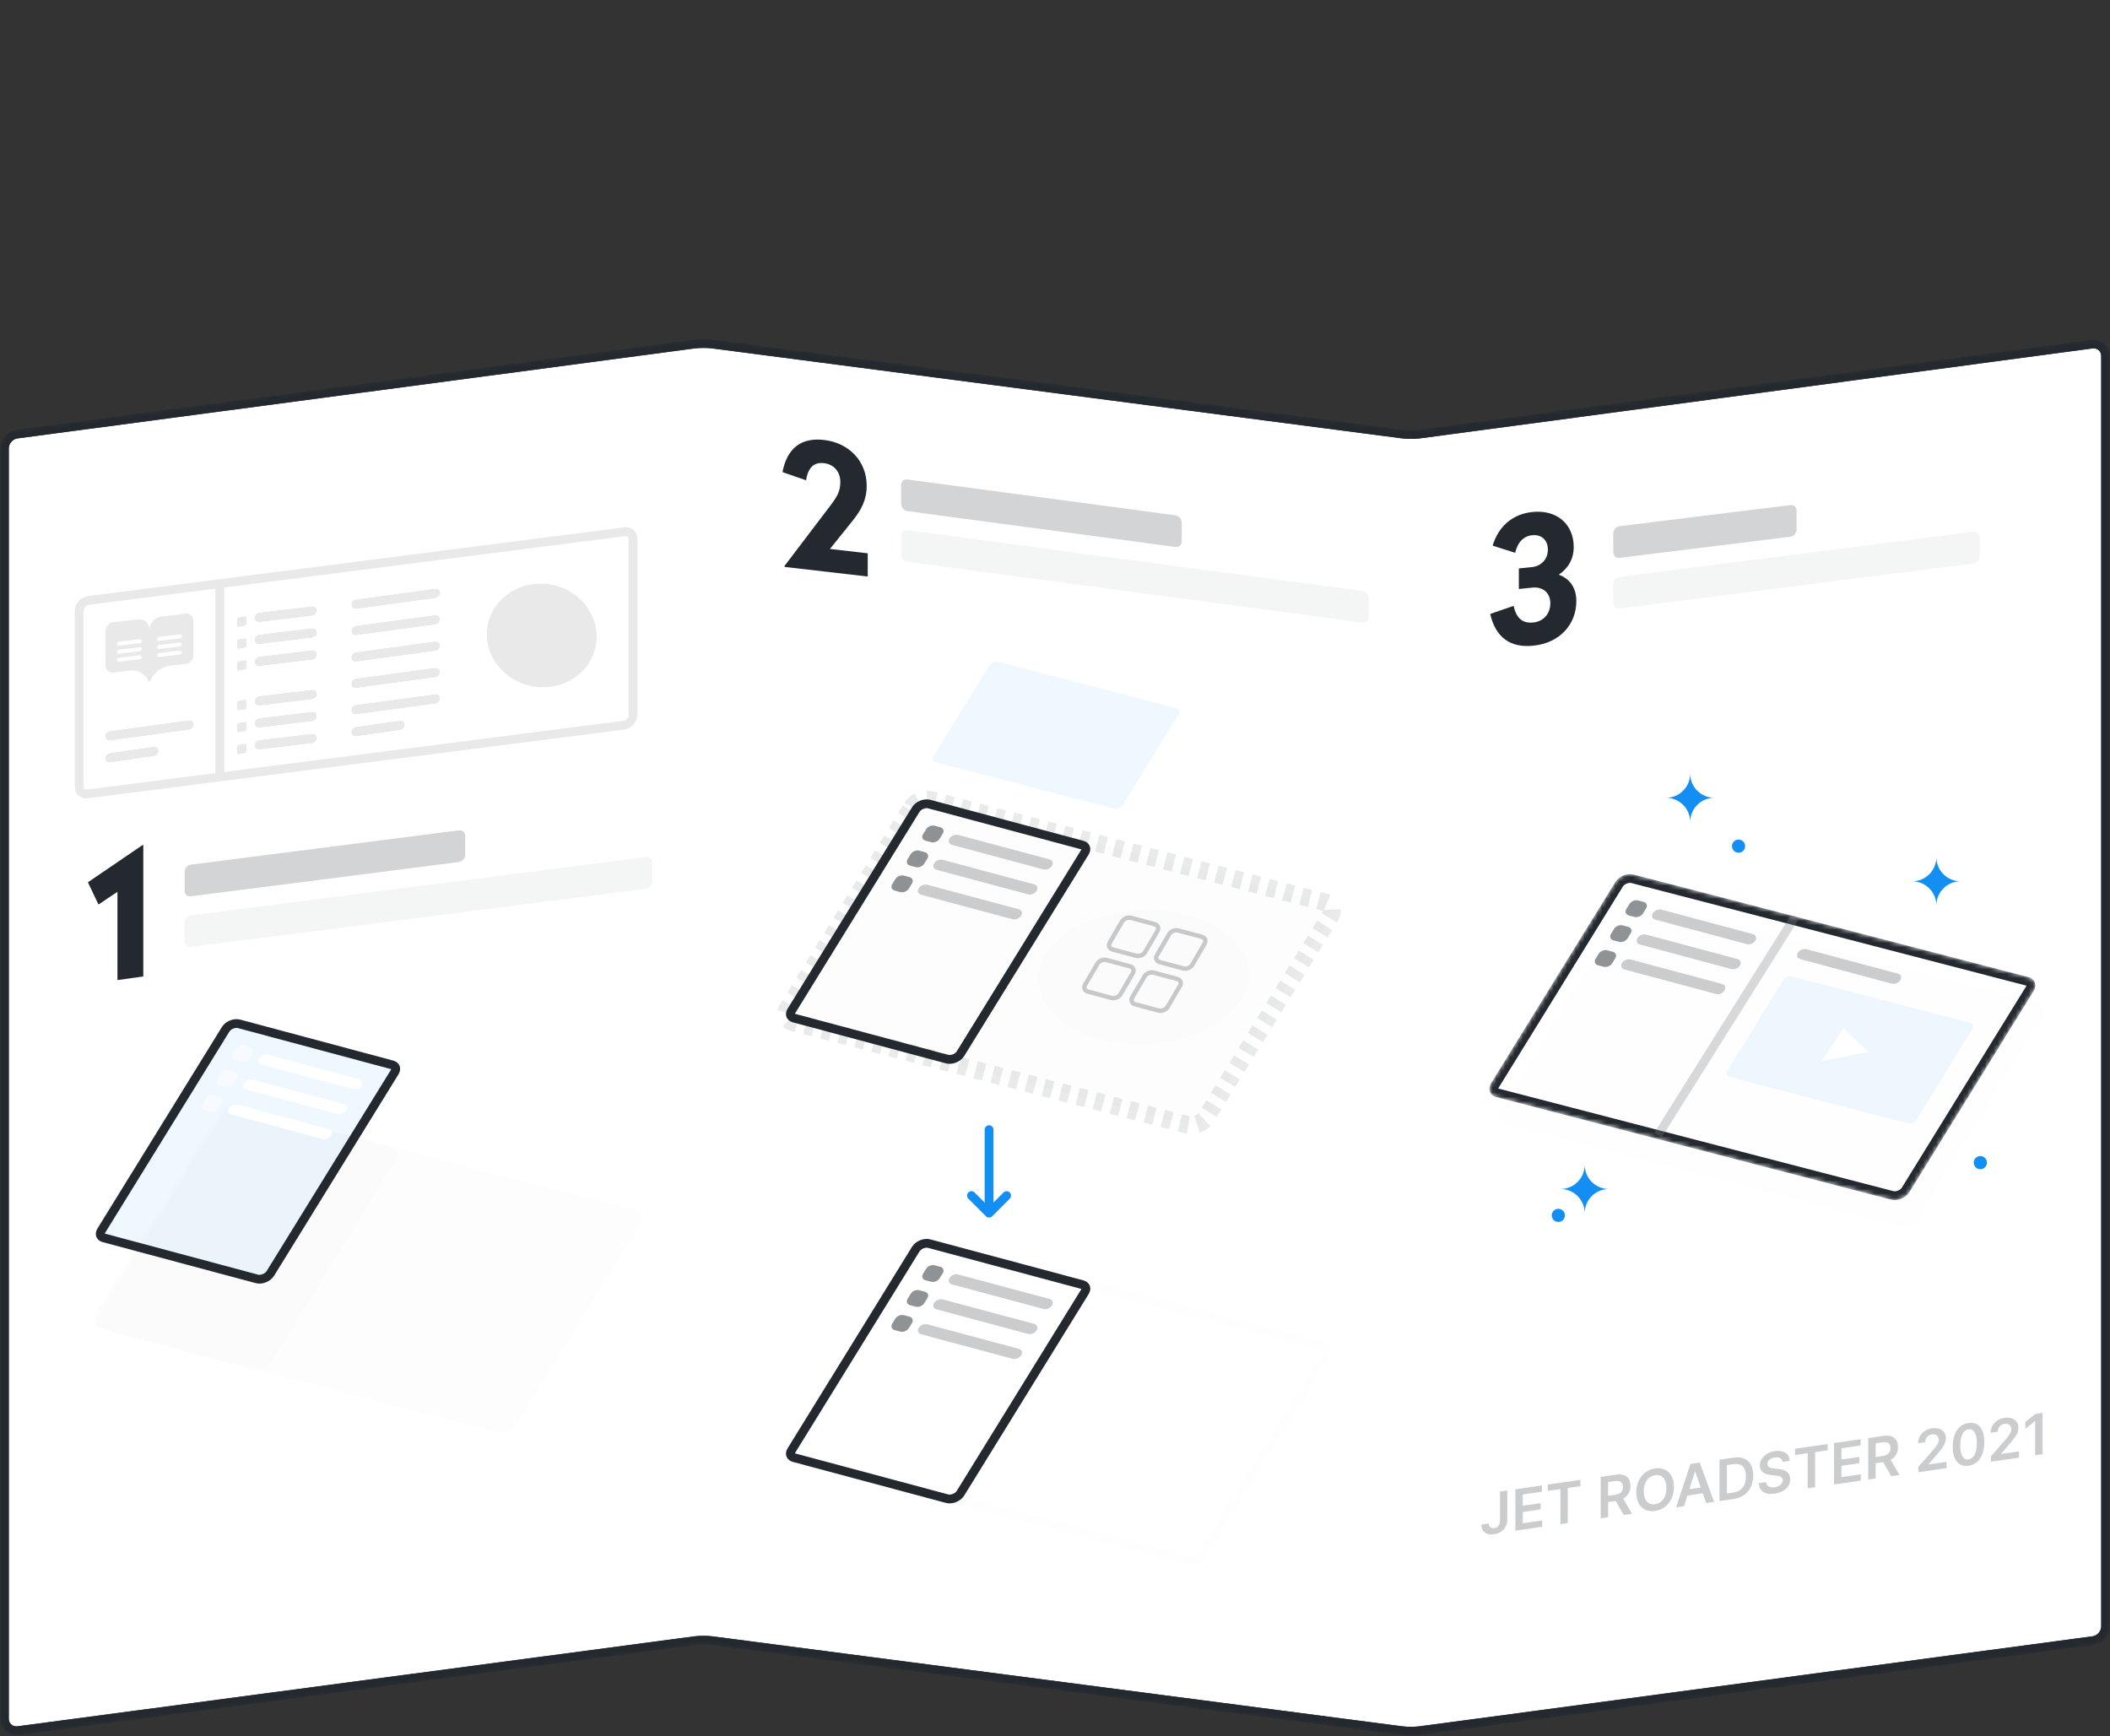 <svg width="480" height="395" viewBox="0 0 480 395" fill="none" xmlns="http://www.w3.org/2000/svg">
<rect x="0" y="0" width="480" height="395" fill="#333333" stroke="none"/>
<g clip-path="url(#clip0_3:479)">
<mask id="mask0_3:479" style="mask-type:alpha" maskUnits="userSpaceOnUse" x="0" y="77" width="480" height="318">
<path d="M3.852 98.745C2.258 98.957 1 100.393 1 102.008V390.992C1 392.702 2.417 393.953 4.115 393.728L158.148 373.255C159.157 373.121 160.843 373.118 161.848 373.25L318.893 393.734C320.072 393.887 321.929 393.885 323.118 393.726L476.148 373.257C477.741 373.044 479 371.607 479 369.992V81.008C479 79.299 477.589 78.046 475.882 78.274L322.852 98.743C321.843 98.878 320.156 98.882 319.152 98.751L162.107 78.266C160.928 78.112 159.066 78.115 157.885 78.272L3.852 98.745Z" fill="white" stroke="black" stroke-width="2"/>
</mask>
<g mask="url(#mask0_3:479)">
<path d="M3.983 99.736C2.888 99.882 2 100.893 2 102.008V390.992C2 392.101 2.889 392.882 3.983 392.736L158.017 372.264C159.112 372.118 160.886 372.116 161.978 372.258L319.022 392.742C320.115 392.885 321.883 392.882 322.985 392.734L476.015 372.265C477.111 372.119 478 371.107 478 369.992V81.008C478 79.899 477.117 79.118 476.015 79.266L322.985 99.734C321.889 99.881 320.114 99.885 319.022 99.742L161.978 79.258C160.885 79.115 159.111 79.118 158.017 79.264L3.983 99.736Z" fill="white"/>
<path fill-rule="evenodd" clip-rule="evenodd" d="M3.852 98.745L157.885 78.272C159.066 78.115 160.928 78.113 162.107 78.266L319.152 98.751C320.157 98.882 321.843 98.878 322.852 98.743L475.882 78.274C477.583 78.047 479 79.293 479 81.008V369.992C479 371.606 477.742 373.043 476.148 373.257L323.118 393.726C321.931 393.884 320.074 393.888 318.893 393.734L161.848 373.25C160.843 373.118 159.157 373.121 158.148 373.255L4.115 393.728C2.42 393.953 1 392.705 1 390.992V102.008C1 100.394 2.257 98.957 3.852 98.745Z" stroke="#23292F" stroke-width="2"/>
<path fill-rule="evenodd" clip-rule="evenodd" d="M18 139V179C18 180.049 18.806 180.76 19.849 180.627L141.897 164.983C143.043 164.836 144 163.748 144 162.593V122.594C144 121.545 143.194 120.833 142.152 120.967L20.103 136.61C18.957 136.757 18 137.845 18 139Z" stroke="#E9E9EA" stroke-width="2"/>
<path d="M59.007 139.453L70.993 138.008C71.549 137.94 72 138.33 72 138.886C72 139.438 71.55 139.94 70.993 140.008L59.007 141.453C58.451 141.52 58 141.13 58 140.574C58 140.022 58.45 139.52 59.007 139.453Z" fill="#D8D8D8"/>
<path fill-rule="evenodd" clip-rule="evenodd" d="M59.067 139.949C58.76 139.986 58.5 140.276 58.5 140.574C58.5 140.827 58.685 140.988 58.947 140.956L70.933 139.511C71.24 139.474 71.5 139.184 71.5 138.886C71.5 138.633 71.315 138.472 71.053 138.504L59.067 139.949Z" stroke="#E9E9EA"/>
<path d="M59.007 144.453L70.993 143.008C71.549 142.94 72 143.33 72 143.886C72 144.438 71.55 144.94 70.993 145.008L59.007 146.453C58.451 146.52 58 146.13 58 145.574C58 145.022 58.45 144.52 59.007 144.453Z" fill="#D8D8D8"/>
<path fill-rule="evenodd" clip-rule="evenodd" d="M59.067 144.949C58.76 144.986 58.5 145.276 58.5 145.574C58.5 145.827 58.685 145.988 58.947 145.956L70.933 144.511C71.24 144.474 71.5 144.184 71.5 143.886C71.5 143.633 71.315 143.472 71.053 143.504L59.067 144.949Z" stroke="#E9E9EA"/>
<path d="M59.007 149.453L70.993 148.008C71.549 147.94 72 148.33 72 148.886C72 149.438 71.55 149.94 70.993 150.008L59.007 151.453C58.451 151.52 58 151.13 58 150.574C58 150.022 58.45 149.52 59.007 149.453Z" fill="#D8D8D8"/>
<path fill-rule="evenodd" clip-rule="evenodd" d="M59.067 149.949C58.76 149.986 58.5 150.276 58.5 150.574C58.5 150.827 58.685 150.988 58.947 150.956L70.933 149.511C71.24 149.474 71.5 149.184 71.5 148.886C71.5 148.633 71.315 148.472 71.053 148.504L59.067 149.949Z" stroke="#E9E9EA"/>
<path d="M54.144 140.549L55.856 140.248C55.936 140.235 56 140.667 56 141.223C56 141.776 55.936 142.235 55.856 142.248L54.144 142.549C54.064 142.563 54 142.13 54 141.574C54 141.022 54.064 140.563 54.144 140.549Z" fill="#D8D8D8"/>
<path fill-rule="evenodd" clip-rule="evenodd" d="M54.53 140.989C54.511 141.149 54.5 141.355 54.5 141.574C54.5 141.719 54.505 141.856 54.513 141.976L55.47 141.809C55.489 141.649 55.5 141.442 55.5 141.223C55.5 141.078 55.495 140.941 55.487 140.821L54.53 140.989Z" stroke="#E9E9EA"/>
<path d="M54.144 145.549L55.856 145.248C55.936 145.235 56 145.667 56 146.223C56 146.776 55.936 147.235 55.856 147.248L54.144 147.549C54.064 147.563 54 147.13 54 146.574C54 146.022 54.064 145.563 54.144 145.549Z" fill="#D8D8D8"/>
<path fill-rule="evenodd" clip-rule="evenodd" d="M54.53 145.989C54.511 146.149 54.5 146.355 54.5 146.574C54.5 146.719 54.505 146.856 54.513 146.976L55.47 146.809C55.489 146.649 55.5 146.442 55.5 146.223C55.5 146.078 55.495 145.941 55.487 145.821L54.53 145.989Z" stroke="#E9E9EA"/>
<path d="M54.144 150.549L55.856 150.248C55.936 150.235 56 150.667 56 151.223C56 151.776 55.936 152.235 55.856 152.248L54.144 152.549C54.064 152.563 54 152.13 54 151.574C54 151.022 54.064 150.563 54.144 150.549Z" fill="#D8D8D8"/>
<path fill-rule="evenodd" clip-rule="evenodd" d="M54.53 150.989C54.511 151.149 54.5 151.355 54.5 151.574C54.5 151.719 54.505 151.856 54.513 151.976L55.47 151.809C55.489 151.649 55.5 151.442 55.5 151.223C55.5 151.078 55.495 150.941 55.487 150.821L54.53 150.989Z" stroke="#E9E9EA"/>
<path d="M59.007 158.453L70.993 157.008C71.549 156.94 72 157.33 72 157.886C72 158.438 71.55 158.94 70.993 159.008L59.007 160.453C58.451 160.52 58 160.13 58 159.574C58 159.022 58.45 158.52 59.007 158.453Z" fill="#D8D8D8"/>
<path fill-rule="evenodd" clip-rule="evenodd" d="M59.067 158.949C58.76 158.986 58.5 159.276 58.5 159.574C58.5 159.827 58.685 159.988 58.947 159.956L70.933 158.511C71.24 158.474 71.5 158.184 71.5 157.886C71.5 157.633 71.315 157.472 71.053 157.504L59.067 158.949Z" stroke="#E9E9EA"/>
<path d="M59.007 163.453L70.993 162.008C71.549 161.94 72 162.33 72 162.886C72 163.438 71.55 163.94 70.993 164.008L59.007 165.453C58.451 165.52 58 165.13 58 164.574C58 164.022 58.45 163.52 59.007 163.453Z" fill="#D8D8D8"/>
<path fill-rule="evenodd" clip-rule="evenodd" d="M59.067 163.949C58.76 163.986 58.5 164.276 58.5 164.574C58.5 164.827 58.685 164.988 58.947 164.956L70.933 163.511C71.24 163.474 71.5 163.184 71.5 162.886C71.5 162.633 71.315 162.472 71.053 162.504L59.067 163.949Z" stroke="#E9E9EA"/>
<path d="M59.007 168.453L70.993 167.008C71.549 166.94 72 167.33 72 167.886C72 168.438 71.55 168.94 70.993 169.008L59.007 170.453C58.451 170.52 58 170.13 58 169.574C58 169.022 58.45 168.52 59.007 168.453Z" fill="#D8D8D8"/>
<path fill-rule="evenodd" clip-rule="evenodd" d="M59.067 168.949C58.76 168.986 58.5 169.276 58.5 169.574C58.5 169.827 58.685 169.988 58.947 169.956L70.933 168.511C71.24 168.474 71.5 168.184 71.5 167.886C71.5 167.633 71.315 167.472 71.053 167.504L59.067 168.949Z" stroke="#E9E9EA"/>
<path d="M54.144 159.549L55.856 159.248C55.936 159.235 56 159.667 56 160.223C56 160.776 55.936 161.235 55.856 161.248L54.144 161.549C54.064 161.563 54 161.13 54 160.574C54 160.022 54.064 159.563 54.144 159.549Z" fill="#D8D8D8"/>
<path fill-rule="evenodd" clip-rule="evenodd" d="M54.53 159.989C54.511 160.149 54.5 160.355 54.5 160.574C54.5 160.719 54.505 160.856 54.513 160.976L55.47 160.809C55.489 160.649 55.5 160.442 55.5 160.223C55.5 160.078 55.495 159.941 55.487 159.821L54.53 159.989Z" stroke="#E9E9EA"/>
<path d="M54.144 164.549L55.856 164.248C55.936 164.235 56 164.667 56 165.223C56 165.776 55.936 166.235 55.856 166.248L54.144 166.549C54.064 166.563 54 166.13 54 165.574C54 165.022 54.064 164.563 54.144 164.549Z" fill="#D8D8D8"/>
<path fill-rule="evenodd" clip-rule="evenodd" d="M54.53 164.989C54.511 165.149 54.5 165.355 54.5 165.574C54.5 165.719 54.505 165.856 54.513 165.976L55.47 165.809C55.489 165.649 55.5 165.442 55.5 165.223C55.5 165.078 55.495 164.941 55.487 164.821L54.53 164.989Z" stroke="#E9E9EA"/>
<path d="M54.144 169.549L55.856 169.248C55.936 169.235 56 169.667 56 170.223C56 170.776 55.936 171.235 55.856 171.248L54.144 171.549C54.064 171.563 54 171.13 54 170.574C54 170.022 54.064 169.563 54.144 169.549Z" fill="#D8D8D8"/>
<path fill-rule="evenodd" clip-rule="evenodd" d="M54.53 169.989C54.511 170.149 54.5 170.355 54.5 170.574C54.5 170.719 54.505 170.856 54.513 170.976L55.47 170.809C55.489 170.649 55.5 170.442 55.5 170.223C55.5 170.078 55.495 169.941 55.487 169.821L54.53 169.989Z" stroke="#E9E9EA"/>
<path d="M51 133H49V176H51V133Z" fill="#E9E9EA"/>
<path fill-rule="evenodd" clip-rule="evenodd" d="M24 143.596C24 142.585 24.777 141.672 25.742 141.558L31.391 140.888C32.832 140.717 34 141.807 34 143.322V155.221L33.557 154.457C32.841 153.224 31.095 152.362 29.653 152.533L25.742 152.997C24.78 153.111 24 152.381 24 151.372V143.596ZM26.609 146.488C26.609 146.743 26.803 146.923 27.043 146.894L31.827 146.327C32.066 146.299 32.261 146.071 32.261 145.818C32.261 145.564 32.066 145.384 31.827 145.412L27.043 145.979C26.803 146.008 26.609 146.236 26.609 146.488ZM26.609 148.319C26.609 148.573 26.803 148.753 27.043 148.725L31.827 148.158C32.066 148.129 32.261 147.901 32.261 147.648C32.261 147.394 32.066 147.214 31.827 147.242L27.043 147.81C26.803 147.838 26.609 148.066 26.609 148.319ZM26.609 150.149C26.609 150.403 26.803 150.583 27.043 150.555L31.827 149.988C32.066 149.959 32.261 149.731 32.261 149.479C32.261 149.224 32.066 149.044 31.827 149.073L27.043 149.64C26.803 149.668 26.609 149.896 26.609 150.149ZM44 141.225V149.001C44 150.01 43.22 150.925 42.258 151.039L38.347 151.502C36.905 151.673 35.159 152.949 34.443 154.352L34 155.221V143.324C34 141.807 35.168 140.44 36.609 140.27L42.258 139.6C43.223 139.485 44 140.213 44 141.225ZM41.391 144.736C41.391 144.483 41.197 144.301 40.957 144.33L36.173 144.897C35.934 144.925 35.739 145.151 35.739 145.406C35.739 145.659 35.934 145.84 36.173 145.812L40.957 145.245C41.197 145.216 41.391 144.99 41.391 144.736ZM41.391 146.566C41.391 146.313 41.197 146.131 40.957 146.16L36.173 146.727C35.934 146.755 35.739 146.982 35.739 147.236C35.739 147.489 35.934 147.671 36.173 147.642L40.957 147.075C41.197 147.047 41.391 146.82 41.391 146.566ZM41.391 148.396C41.391 148.143 41.197 147.962 40.957 147.99L36.173 148.557C35.934 148.586 35.739 148.812 35.739 149.066C35.739 149.319 35.934 149.501 36.173 149.472L40.957 148.905C41.197 148.877 41.391 148.651 41.391 148.396Z" fill="#E9E9EA"/>
<path d="M25.007 166.396L42.993 163.951C43.549 163.884 44 164.274 44 164.83C44 165.382 43.55 165.884 42.993 165.951L25.007 168.396C24.451 168.463 24 168.074 24 167.518C24 166.965 24.45 166.464 25.007 166.396Z" fill="#D8D8D8"/>
<path fill-rule="evenodd" clip-rule="evenodd" d="M25.074 166.892L25.067 166.893C24.76 166.93 24.5 167.219 24.5 167.518C24.5 167.77 24.685 167.932 24.939 167.901L42.933 165.455C43.24 165.418 43.5 165.128 43.5 164.83C43.5 164.577 43.315 164.416 43.06 164.447L25.074 166.892Z" stroke="#E9E9EA"/>
<path d="M81.007 160.453L98.993 158.008C99.549 157.94 100 158.33 100 158.886C100 159.438 99.55 159.94 98.993 160.008L81.007 162.453C80.451 162.52 80 162.13 80 161.574C80 161.022 80.45 160.52 81.007 160.453Z" fill="#D8D8D8"/>
<path fill-rule="evenodd" clip-rule="evenodd" d="M81.074 160.948L81.067 160.949C80.76 160.986 80.5 161.276 80.5 161.574C80.5 161.827 80.685 161.988 80.939 161.957L98.933 159.511C99.24 159.474 99.5 159.184 99.5 158.886C99.5 158.633 99.315 158.472 99.061 158.503L81.074 160.948Z" stroke="#E9E9EA"/>
<path d="M81.007 154.453L98.993 152.008C99.549 151.94 100 152.33 100 152.886C100 153.438 99.55 153.94 98.993 154.008L81.007 156.453C80.451 156.52 80 156.13 80 155.574C80 155.022 80.45 154.52 81.007 154.453Z" fill="#D8D8D8"/>
<path fill-rule="evenodd" clip-rule="evenodd" d="M81.074 154.948L81.067 154.949C80.76 154.986 80.5 155.276 80.5 155.574C80.5 155.827 80.685 155.988 80.939 155.957L98.933 153.511C99.24 153.474 99.5 153.184 99.5 152.886C99.5 152.633 99.315 152.472 99.061 152.503L81.074 154.948Z" stroke="#E9E9EA"/>
<path d="M81.007 148.453L98.993 146.008C99.549 145.94 100 146.33 100 146.886C100 147.438 99.55 147.94 98.993 148.008L81.007 150.453C80.451 150.52 80 150.13 80 149.574C80 149.022 80.45 148.52 81.007 148.453Z" fill="#D8D8D8"/>
<path fill-rule="evenodd" clip-rule="evenodd" d="M81.074 148.948L81.067 148.949C80.76 148.986 80.5 149.276 80.5 149.574C80.5 149.827 80.685 149.988 80.939 149.957L98.933 147.511C99.24 147.474 99.5 147.184 99.5 146.886C99.5 146.633 99.315 146.472 99.061 146.503L81.074 148.948Z" stroke="#E9E9EA"/>
<path d="M81.007 142.453L98.993 140.008C99.549 139.94 100 140.33 100 140.886C100 141.438 99.55 141.94 98.993 142.008L81.007 144.453C80.451 144.52 80 144.13 80 143.574C80 143.022 80.45 142.52 81.007 142.453Z" fill="#D8D8D8"/>
<path fill-rule="evenodd" clip-rule="evenodd" d="M81.074 142.948L81.067 142.949C80.76 142.986 80.5 143.276 80.5 143.574C80.5 143.827 80.685 143.988 80.939 143.957L98.933 141.511C99.24 141.474 99.5 141.184 99.5 140.886C99.5 140.633 99.315 140.472 99.061 140.503L81.074 142.948Z" stroke="#E9E9EA"/>
<path d="M81.007 136.453L98.993 134.008C99.549 133.94 100 134.33 100 134.886C100 135.438 99.55 135.94 98.993 136.008L81.007 138.453C80.451 138.52 80 138.13 80 137.574C80 137.022 80.45 136.52 81.007 136.453Z" fill="#D8D8D8"/>
<path fill-rule="evenodd" clip-rule="evenodd" d="M81.074 136.948L81.067 136.949C80.76 136.986 80.5 137.276 80.5 137.574C80.5 137.827 80.685 137.988 80.939 137.957L98.933 135.511C99.24 135.474 99.5 135.184 99.5 134.886C99.5 134.633 99.315 134.472 99.061 134.503L81.074 136.948Z" stroke="#E9E9EA"/>
<path d="M25.007 171.396L34.993 169.951C35.549 169.884 36 170.274 36 170.83C36 171.382 35.55 171.884 34.993 171.951L25.007 173.396C24.451 173.463 24 173.074 24 172.518C24 171.965 24.45 171.464 25.007 171.396Z" fill="#D8D8D8"/>
<path fill-rule="evenodd" clip-rule="evenodd" d="M25.078 171.891L25.067 171.893C24.76 171.93 24.5 172.219 24.5 172.518C24.5 172.77 24.685 172.932 24.935 172.902L34.933 171.455C35.24 171.418 35.5 171.128 35.5 170.83C35.5 170.577 35.315 170.416 35.065 170.446L25.078 171.891Z" stroke="#E9E9EA"/>
<path d="M81.007 165.453L90.993 164.008C91.549 163.94 92 164.33 92 164.886C92 165.438 91.55 165.94 90.993 166.008L81.007 167.453C80.451 167.52 80 167.13 80 166.574C80 166.022 80.45 165.52 81.007 165.453Z" fill="#D8D8D8"/>
<path fill-rule="evenodd" clip-rule="evenodd" d="M81.079 165.947L81.067 165.949C80.76 165.986 80.5 166.276 80.5 166.574C80.5 166.827 80.685 166.988 80.935 166.958L90.933 165.511C91.24 165.474 91.5 165.184 91.5 164.886C91.5 164.633 91.315 164.472 91.065 164.502L81.079 165.947Z" stroke="#E9E9EA"/>
<g clip-path="url(#clip1_3:479)">
<path d="M268.031 211.687L273.395 213.124C273.751 213.22 274.018 213.437 274.138 213.729C274.258 214.022 274.221 214.364 274.035 214.682L271.232 219.476C271.046 219.794 270.726 220.061 270.343 220.219C269.96 220.376 269.545 220.411 269.19 220.316L263.825 218.878C263.469 218.783 263.202 218.565 263.082 218.273C262.962 217.981 262.999 217.638 263.185 217.32L265.989 212.526C266.174 212.208 266.494 211.941 266.877 211.784C267.26 211.626 267.675 211.592 268.031 211.687V211.687ZM257.301 208.812L262.666 210.249C263.022 210.345 263.289 210.562 263.409 210.855C263.529 211.147 263.492 211.489 263.306 211.807L260.503 216.602C260.317 216.919 259.997 217.186 259.614 217.344C259.231 217.501 258.816 217.536 258.46 217.441L253.096 216.003C252.74 215.908 252.473 215.69 252.353 215.398C252.233 215.106 252.27 214.763 252.456 214.445L255.259 209.651C255.445 209.333 255.765 209.066 256.148 208.909C256.531 208.752 256.946 208.717 257.301 208.812ZM262.423 221.275L267.788 222.713C268.143 222.808 268.411 223.026 268.531 223.318C268.651 223.61 268.614 223.953 268.428 224.271L265.624 229.065C265.438 229.383 265.119 229.65 264.736 229.807C264.353 229.964 263.938 229.999 263.582 229.904L258.218 228.467C257.862 228.371 257.595 228.154 257.475 227.861C257.355 227.569 257.391 227.226 257.577 226.909L260.381 222.114C260.567 221.797 260.887 221.53 261.27 221.372C261.653 221.215 262.068 221.18 262.423 221.275V221.275ZM251.694 218.4L257.059 219.838C257.414 219.933 257.682 220.151 257.802 220.443C257.922 220.735 257.885 221.078 257.699 221.396L254.895 226.19C254.709 226.508 254.39 226.775 254.007 226.932C253.624 227.09 253.209 227.124 252.853 227.029L247.488 225.592C247.133 225.496 246.865 225.279 246.745 224.986C246.625 224.694 246.662 224.352 246.848 224.034L249.652 219.24C249.838 218.922 250.157 218.655 250.54 218.497C250.923 218.34 251.338 218.305 251.694 218.4Z" stroke="#CBCCCE" stroke-linecap="round" stroke-linejoin="round"/>
</g>
<path d="M207.476 183.651C208.297 182.321 210.165 181.565 211.645 181.962L301.45 205.288C302.931 205.685 303.465 207.087 302.645 208.414L274.354 254.228C273.533 255.558 271.665 256.314 270.185 255.917L180.38 232.591C178.899 232.194 178.365 230.791 179.185 229.464L207.476 183.651Z" fill="#23292F" fill-opacity="0.01" stroke="#23292F" stroke-opacity="0.1" stroke-width="4" stroke-dasharray="2 2"/>
<path d="M207.476 183.651C208.297 182.321 210.165 181.565 211.645 181.962L246.45 191.288C247.931 191.685 248.465 193.087 247.645 194.414L219.354 240.228C218.533 241.558 216.665 242.314 215.185 241.917L180.38 232.591C178.899 232.194 178.365 230.791 179.185 229.464L207.476 183.651Z" fill="white" fill-opacity="0.07"/>
<path fill-rule="evenodd" clip-rule="evenodd" d="M208.327 184.176L180.036 229.99C179.564 230.753 179.812 231.404 180.639 231.625L215.444 240.951C216.495 241.233 217.913 240.658 218.504 239.702L246.795 193.889C247.266 193.125 247.018 192.475 246.191 192.254L211.386 182.928C210.335 182.646 208.917 183.22 208.327 184.176Z" stroke="#23292F" stroke-width="2"/>
<path fill-rule="evenodd" clip-rule="evenodd" d="M250.177 236.409C262.18 239.625 276.366 235.907 281.862 228.105C287.358 220.303 282.083 211.37 270.08 208.154C258.077 204.938 243.891 208.656 238.395 216.458C232.899 224.261 238.174 233.193 250.177 236.409Z" fill="#23292F" fill-opacity="0.01"/>
<path opacity="0.5" fill-rule="evenodd" clip-rule="evenodd" d="M210.682 188.653C211.068 188.027 211.948 187.671 212.64 187.857L213.903 188.195C214.598 188.382 214.847 189.042 214.462 189.666L213.76 190.803C213.374 191.428 212.494 191.784 211.801 191.599L210.539 191.26C209.844 191.074 209.595 190.413 209.98 189.79L210.682 188.653Z" fill="#23292F"/>
<path fill-rule="evenodd" clip-rule="evenodd" d="M217.963 189.944L238.751 195.514C239.448 195.701 239.702 196.356 239.312 196.987C238.925 197.613 238.047 197.97 237.35 197.783L216.562 192.213C215.865 192.026 215.612 191.372 216.001 190.741C216.388 190.114 217.266 189.758 217.963 189.944Z" fill="#CBCCCE"/>
<path opacity="0.5" fill-rule="evenodd" clip-rule="evenodd" d="M207.179 194.325C207.566 193.699 208.445 193.343 209.138 193.529L210.4 193.867C211.096 194.054 211.345 194.714 210.959 195.338L210.257 196.475C209.871 197.1 208.992 197.456 208.299 197.271L207.036 196.932C206.341 196.746 206.092 196.085 206.477 195.462L207.179 194.325Z" fill="#23292F"/>
<path fill-rule="evenodd" clip-rule="evenodd" d="M214.461 195.616L235.249 201.186C235.945 201.373 236.199 202.028 235.81 202.659C235.423 203.285 234.544 203.642 233.848 203.455L213.06 197.885C212.363 197.698 212.109 197.044 212.499 196.413C212.885 195.786 213.764 195.43 214.461 195.616Z" fill="#CBCCCE"/>
<path opacity="0.5" fill-rule="evenodd" clip-rule="evenodd" d="M203.677 199.997C204.063 199.371 204.942 199.015 205.635 199.201L206.898 199.539C207.593 199.726 207.842 200.386 207.457 201.01L206.755 202.147C206.368 202.772 205.489 203.128 204.796 202.943L203.534 202.604C202.838 202.418 202.589 201.757 202.975 201.134L203.677 199.997Z" fill="#23292F"/>
<path fill-rule="evenodd" clip-rule="evenodd" d="M210.958 201.288L231.746 206.858C232.443 207.045 232.697 207.7 232.307 208.331C231.92 208.957 231.042 209.314 230.345 209.127L209.557 203.557C208.86 203.37 208.606 202.716 208.996 202.085C209.383 201.458 210.261 201.102 210.958 201.288Z" fill="#CBCCCE"/>
<g opacity="0.1">
<path opacity="0.1" d="M207.476 283.651C208.297 282.321 210.165 281.565 211.645 281.962L301.45 305.288C302.932 305.685 303.465 307.087 302.646 308.414L274.355 354.228C273.533 355.558 271.665 356.314 270.185 355.917L180.38 332.591C178.899 332.194 178.365 330.791 179.185 329.464L207.476 283.651Z" fill="white" fill-opacity="0.01"/>
<path opacity="0.1" fill-rule="evenodd" clip-rule="evenodd" d="M208.327 284.176L180.036 329.99C179.564 330.753 179.812 331.404 180.632 331.623L270.444 354.951C271.495 355.233 272.913 354.658 273.504 353.702L301.795 307.889C302.266 307.125 302.018 306.475 301.199 306.256L211.386 282.928C210.335 282.646 208.917 283.22 208.327 284.176Z" stroke="#7B7F82" stroke-width="2"/>
</g>
<path fill-rule="evenodd" clip-rule="evenodd" d="M225.147 151.316C225.518 150.715 226.361 150.373 227.03 150.553L267.594 161.089C268.263 161.268 268.504 161.902 268.134 162.501L255.355 183.194C254.984 183.795 254.14 184.137 253.472 183.957L212.908 173.421C212.239 173.242 211.998 172.608 212.368 172.009L225.147 151.316Z" fill="#138EF2" fill-opacity="0.07"/>
<path d="M207.476 283.651C208.297 282.321 210.165 281.565 211.645 281.962L246.45 291.288C247.932 291.685 248.465 293.087 247.646 294.414L219.355 340.228C218.533 341.558 216.665 342.314 215.185 341.917L180.38 332.591C178.899 332.194 178.365 330.791 179.185 329.464L207.476 283.651Z" fill="white" fill-opacity="0.07"/>
<path fill-rule="evenodd" clip-rule="evenodd" d="M208.327 284.176L180.036 329.99C179.564 330.753 179.812 331.404 180.639 331.625L215.444 340.951C216.495 341.233 217.913 340.658 218.504 339.702L246.795 293.889C247.266 293.125 247.018 292.475 246.191 292.254L211.386 282.928C210.335 282.646 208.917 283.22 208.327 284.176Z" stroke="#23292F" stroke-width="2"/>
<path opacity="0.5" fill-rule="evenodd" clip-rule="evenodd" d="M210.682 288.653C211.068 288.027 211.948 287.671 212.64 287.857L213.903 288.195C214.598 288.382 214.847 289.042 214.462 289.666L213.76 290.803C213.374 291.428 212.494 291.784 211.802 291.598L210.539 291.26C209.844 291.074 209.595 290.413 209.98 289.79L210.682 288.653Z" fill="#23292F"/>
<path fill-rule="evenodd" clip-rule="evenodd" d="M217.963 289.944L238.751 295.514C239.448 295.701 239.702 296.356 239.312 296.987C238.925 297.613 238.047 297.97 237.35 297.783L216.562 292.213C215.865 292.026 215.612 291.371 216.001 290.741C216.388 290.114 217.266 289.757 217.963 289.944Z" fill="#CBCCCE"/>
<path opacity="0.5" fill-rule="evenodd" clip-rule="evenodd" d="M207.179 294.325C207.566 293.699 208.445 293.343 209.138 293.529L210.401 293.867C211.096 294.054 211.345 294.714 210.959 295.338L210.257 296.475C209.871 297.1 208.992 297.456 208.299 297.27L207.036 296.932C206.341 296.746 206.092 296.085 206.477 295.462L207.179 294.325Z" fill="#23292F"/>
<path fill-rule="evenodd" clip-rule="evenodd" d="M214.461 295.616L235.249 301.186C235.945 301.373 236.199 302.028 235.81 302.659C235.423 303.285 234.544 303.642 233.848 303.455L213.06 297.885C212.363 297.698 212.109 297.044 212.499 296.413C212.885 295.786 213.764 295.43 214.461 295.616Z" fill="#CBCCCE"/>
<path opacity="0.5" fill-rule="evenodd" clip-rule="evenodd" d="M203.677 299.997C204.063 299.371 204.942 299.015 205.635 299.201L206.898 299.539C207.593 299.726 207.842 300.386 207.457 301.01L206.755 302.147C206.368 302.772 205.489 303.128 204.796 302.943L203.534 302.604C202.838 302.418 202.59 301.757 202.975 301.134L203.677 299.997Z" fill="#23292F"/>
<path fill-rule="evenodd" clip-rule="evenodd" d="M210.958 301.288L231.746 306.858C232.443 307.045 232.697 307.7 232.307 308.331C231.92 308.957 231.042 309.314 230.345 309.127L209.557 303.557C208.86 303.37 208.606 302.716 208.996 302.085C209.383 301.458 210.261 301.102 210.958 301.288Z" fill="#CBCCCE"/>
<path d="M228.293 271.293C228.683 270.902 229.317 270.902 229.707 271.293C230.098 271.683 230.098 272.317 229.707 272.707L225.707 276.707C225.317 277.098 224.683 277.098 224.293 276.707L220.293 272.707C219.902 272.317 219.902 271.683 220.293 271.293C220.683 270.902 221.317 270.902 221.707 271.293L225 274.586L228.293 271.293Z" fill="#138EF2"/>
<path d="M224 274V257C224 256.448 224.448 256 225 256C225.552 256 226 256.448 226 257V274C226 274.552 225.552 275 225 275C224.448 275 224 274.552 224 274Z" fill="#138EF2"/>
<path fill-rule="evenodd" clip-rule="evenodd" d="M369.476 206.651C370.297 205.321 372.165 204.565 373.645 204.962L463.45 228.288C464.932 228.685 465.465 230.087 464.646 231.414L436.355 277.228C435.533 278.558 433.665 279.314 432.185 278.917L342.38 255.591C340.899 255.194 340.365 253.791 341.185 252.464L369.476 206.651Z" fill="#EEEFEF" fill-opacity="0.07"/>
<mask id="mask1_3:479" style="mask-type:alpha" maskUnits="userSpaceOnUse" x="338" y="198" width="126" height="76">
<path d="M367.476 200.651C368.297 199.321 370.165 198.565 371.645 198.962L461.45 222.288C462.932 222.685 463.465 224.087 462.646 225.414L434.355 271.228C433.533 272.558 431.665 273.314 430.185 272.917L340.38 249.591C338.899 249.194 338.365 247.791 339.185 246.464L367.476 200.651Z" fill="white"/>
</mask>
<g mask="url(#mask1_3:479)">
<path d="M367.476 200.651C368.297 199.321 370.165 198.565 371.645 198.962L461.45 222.288C462.932 222.685 463.465 224.087 462.646 225.414L434.355 271.228C433.533 272.558 431.665 273.314 430.185 272.917L340.38 249.591C338.899 249.194 338.365 247.791 339.185 246.464L367.476 200.651Z" fill="white" fill-opacity="0.07"/>
<path fill-rule="evenodd" clip-rule="evenodd" d="M368.327 201.176L340.036 246.99C339.564 247.753 339.812 248.404 340.632 248.623L430.444 271.951C431.495 272.233 432.913 271.658 433.504 270.702L461.795 224.889C462.266 224.125 462.018 223.475 461.199 223.256L371.386 199.928C370.335 199.646 368.917 200.22 368.327 201.176Z" stroke="#23292F" stroke-width="2"/>
<path fill-rule="evenodd" clip-rule="evenodd" d="M405.713 222.912C406.084 222.312 406.928 221.97 407.597 222.149L448.161 232.686C448.83 232.865 449.071 233.498 448.7 234.098L435.922 254.791C435.551 255.392 434.707 255.733 434.038 255.554L393.475 245.018C392.805 244.839 392.564 244.205 392.935 243.606L405.713 222.912Z" fill="#138EF2" fill-opacity="0.07"/>
<path fill-rule="evenodd" clip-rule="evenodd" d="M410.963 215.944L431.751 221.514C432.448 221.701 432.702 222.356 432.312 222.987C431.925 223.613 431.047 223.97 430.35 223.783L409.562 218.213C408.865 218.026 408.612 217.372 409.001 216.741C409.388 216.114 410.266 215.758 410.963 215.944Z" fill="#CBCCCE"/>
<path fill-rule="evenodd" clip-rule="evenodd" d="M425.013 239.293L414.356 241.433L419.367 233.922L425.013 239.293Z" fill="white"/>
<path opacity="0.5" fill-rule="evenodd" clip-rule="evenodd" d="M370.682 205.653C371.068 205.027 371.948 204.671 372.64 204.857L373.903 205.195C374.598 205.382 374.847 206.042 374.462 206.666L373.76 207.803C373.374 208.428 372.494 208.784 371.802 208.599L370.539 208.26C369.844 208.074 369.595 207.413 369.98 206.79L370.682 205.653Z" fill="#23292F"/>
<path fill-rule="evenodd" clip-rule="evenodd" d="M377.963 206.944L398.751 212.514C399.448 212.701 399.702 213.356 399.312 213.987C398.925 214.613 398.047 214.97 397.35 214.783L376.562 209.213C375.865 209.026 375.612 208.372 376.001 207.741C376.388 207.114 377.266 206.758 377.963 206.944Z" fill="#CBCCCE"/>
<path opacity="0.5" fill-rule="evenodd" clip-rule="evenodd" d="M367.179 211.325C367.566 210.699 368.445 210.343 369.138 210.529L370.401 210.867C371.096 211.054 371.345 211.714 370.959 212.338L370.257 213.475C369.871 214.1 368.992 214.456 368.299 214.271L367.036 213.932C366.341 213.746 366.092 213.085 366.477 212.462L367.179 211.325Z" fill="#23292F"/>
<path fill-rule="evenodd" clip-rule="evenodd" d="M374.461 212.616L395.249 218.186C395.945 218.373 396.199 219.028 395.81 219.659C395.423 220.285 394.544 220.642 393.848 220.455L373.06 214.885C372.363 214.698 372.109 214.044 372.499 213.413C372.885 212.786 373.764 212.43 374.461 212.616Z" fill="#CBCCCE"/>
<path opacity="0.5" fill-rule="evenodd" clip-rule="evenodd" d="M363.677 216.997C364.063 216.371 364.942 216.015 365.635 216.201L366.898 216.539C367.593 216.726 367.842 217.386 367.457 218.01L366.755 219.147C366.368 219.772 365.489 220.128 364.796 219.943L363.534 219.604C362.838 219.418 362.59 218.757 362.975 218.134L363.677 216.997Z" fill="#23292F"/>
<path fill-rule="evenodd" clip-rule="evenodd" d="M370.958 218.288L391.746 223.858C392.443 224.045 392.697 224.7 392.307 225.331C391.92 225.957 391.042 226.314 390.345 226.127L369.557 220.557C368.86 220.37 368.606 219.716 368.996 219.085C369.383 218.458 370.261 218.102 370.958 218.288Z" fill="#CBCCCE"/>
<path opacity="0.3" d="M377.176 258.238L408.141 208.912" stroke="#7B7F82" stroke-width="2"/>
</g>
<path fill-rule="evenodd" clip-rule="evenodd" d="M379 181.5C382.038 181.5 384.5 179.038 384.5 176C384.5 179.038 386.962 181.5 390 181.5C386.962 181.5 384.5 183.962 384.5 187C384.5 183.962 382.038 181.5 379 181.5Z" fill="#138EF2"/>
<path fill-rule="evenodd" clip-rule="evenodd" d="M355 270.5C358.038 270.5 360.5 268.038 360.5 265C360.5 268.038 362.962 270.5 366 270.5C362.962 270.5 360.5 272.962 360.5 276C360.5 272.962 358.038 270.5 355 270.5Z" fill="#138EF2"/>
<path fill-rule="evenodd" clip-rule="evenodd" d="M435 200.5C438.038 200.5 440.5 198.038 440.5 195C440.5 198.038 442.962 200.5 446 200.5C442.962 200.5 440.5 202.962 440.5 206C440.5 202.962 438.038 200.5 435 200.5Z" fill="#138EF2"/>
<path d="M450.5 266C451.328 266 452 265.328 452 264.5C452 263.672 451.328 263 450.5 263C449.672 263 449 263.672 449 264.5C449 265.328 449.672 266 450.5 266Z" fill="#138EF2"/>
<path d="M395.5 194C396.328 194 397 193.328 397 192.5C397 191.672 396.328 191 395.5 191C394.672 191 394 191.672 394 192.5C394 193.328 394.672 194 395.5 194Z" fill="#138EF2"/>
<path d="M354.5 278C355.328 278 356 277.328 356 276.5C356 275.672 355.328 275 354.5 275C353.672 275 353 275.672 353 276.5C353 277.328 353.672 278 354.5 278Z" fill="#138EF2"/>
<path d="M341.221 339.32V345.939C341.217 346.932 340.762 347.527 339.952 347.644C339.197 347.754 338.692 347.363 338.679 346.602L337 346.845C337 348.583 338.255 349.292 339.889 349.055C341.685 348.795 342.891 347.517 342.895 345.696V339.077L341.221 339.32Z" fill="#CBCCCE"/>
<path d="M344.726 348.225L350.822 347.341V345.912L346.414 346.551V343.982L350.471 343.393V341.964L346.414 342.552V339.997L350.785 339.363V337.933L344.726 338.812V348.225Z" fill="#CBCCCE"/>
<path d="M352.098 339.173L354.977 338.755V346.739L356.651 346.496V338.512L359.53 338.095V336.665L352.098 337.743V339.173Z" fill="#CBCCCE"/>
<path d="M364.141 345.41L365.828 345.166V341.718L367.548 341.469L369.376 344.651L371.26 344.378L369.245 340.938C370.341 340.333 370.919 339.303 370.919 338.025C370.919 336.228 369.772 335.18 367.634 335.49L364.141 335.997V345.41ZM365.828 340.303V337.177L367.375 336.953C368.635 336.77 369.199 337.272 369.199 338.274C369.199 339.276 368.635 339.896 367.384 340.077L365.828 340.303Z" fill="#CBCCCE"/>
<path d="M380.796 338.289C380.796 335.246 378.959 333.72 376.516 334.074C374.069 334.429 372.235 336.487 372.235 339.53C372.235 342.568 374.069 344.1 376.516 343.745C378.959 343.391 380.796 341.331 380.796 338.289ZM379.1 338.535C379.1 340.677 378.035 341.994 376.516 342.214C375.001 342.434 373.932 341.426 373.932 339.284C373.932 337.142 375.001 335.824 376.516 335.604C378.035 335.384 379.1 336.393 379.1 338.535Z" fill="#CBCCCE"/>
<path d="M383.088 342.663L383.857 340.23L387.359 339.723L388.133 341.932L389.934 341.67L386.65 332.733L384.566 333.035L381.287 342.924L383.088 342.663ZM384.311 338.795L385.572 334.82L385.644 334.809L386.904 338.419L384.311 338.795Z" fill="#CBCCCE"/>
<path d="M394.318 341.035C397.156 340.623 398.839 338.605 398.839 335.663C398.839 332.731 397.156 331.21 394.382 331.612L391.161 332.079V341.493L394.318 341.035ZM392.849 339.772V333.31L394.286 333.101C396.178 332.827 397.165 333.75 397.165 335.906C397.165 338.071 396.178 339.29 394.236 339.571L392.849 339.772Z" fill="#CBCCCE"/>
<path d="M405.506 332.587L407.13 332.352C407.098 330.766 405.756 329.834 403.773 330.122C401.817 330.405 400.347 331.731 400.352 333.394C400.352 334.745 401.303 335.384 402.836 335.562L403.895 335.684C404.901 335.796 405.565 336.017 405.569 336.747C405.565 337.552 404.81 338.199 403.709 338.359C402.654 338.512 401.835 338.152 401.767 337.174L400.106 337.415C400.174 339.276 401.553 340.128 403.723 339.814C405.956 339.49 407.252 338.176 407.257 336.516C407.252 334.885 405.92 334.333 404.519 334.201L403.645 334.107C402.881 334.034 402.053 333.828 402.062 333.04C402.067 332.332 402.695 331.721 403.75 331.568C404.755 331.423 405.419 331.8 405.506 332.587Z" fill="#CBCCCE"/>
<path d="M408.352 331.016L411.232 330.598V338.582L412.906 338.34V330.356L415.785 329.938V328.509L408.352 329.587V331.016Z" fill="#CBCCCE"/>
<path d="M417.218 337.715L423.313 336.831V335.401L418.906 336.04V333.471L422.963 332.883V331.453L418.906 332.041V329.486L423.277 328.852V327.423L417.218 328.301V337.715Z" fill="#CBCCCE"/>
<path d="M424.999 336.586L426.686 336.342V332.894L428.406 332.645L430.234 335.827L432.118 335.554L430.103 332.114C431.199 331.509 431.776 330.479 431.776 329.201C431.776 327.404 430.63 326.356 428.492 326.666L424.999 327.173V336.586ZM426.686 331.479V328.353L428.233 328.129C429.493 327.946 430.057 328.448 430.057 329.45C430.057 330.452 429.493 331.072 428.242 331.253L426.686 331.479Z" fill="#CBCCCE"/>
<path d="M436.416 334.931L442.803 334.005V332.58L438.745 333.168V333.104L440.351 331.221C442.162 329.203 442.662 328.275 442.662 327.213C442.662 325.637 441.393 324.667 439.519 324.939C437.672 325.207 436.362 326.555 436.362 328.343L437.967 328.11C437.967 327.149 438.568 326.46 439.496 326.326C440.383 326.197 441.043 326.648 441.043 327.536C441.043 328.322 440.569 328.951 439.651 330.026L436.416 333.699V334.931Z" fill="#CBCCCE"/>
<path d="M447.816 333.457C450.063 333.136 451.405 331.149 451.405 328.06C451.405 324.99 450.054 323.411 447.816 323.736C445.578 324.06 444.231 326.025 444.227 329.101C444.227 332.185 445.569 333.783 447.816 333.457ZM447.816 332.019C446.656 332.187 445.928 331.116 445.933 328.854C445.937 326.61 446.66 325.324 447.816 325.156C448.976 324.988 449.699 326.064 449.704 328.307C449.704 330.568 448.98 331.85 447.816 332.019Z" fill="#CBCCCE"/>
<path d="M452.916 332.538L459.303 331.612V330.188L455.245 330.776V330.712L456.851 328.829C458.661 326.81 459.162 325.883 459.162 324.821C459.162 323.244 457.893 322.275 456.018 322.547C454.172 322.814 452.862 324.163 452.862 325.951L454.467 325.718C454.467 324.757 455.068 324.068 455.996 323.933C456.883 323.805 457.542 324.256 457.542 325.143C457.542 325.929 457.069 326.559 456.15 327.634L452.916 331.307V332.538Z" fill="#CBCCCE"/>
<path d="M464.661 321.422L463.056 321.655L460.74 323.494V325.056L462.919 323.334L462.974 323.326V331.08L464.661 330.836V321.422Z" fill="#CBCCCE"/>
<path fill-rule="evenodd" clip-rule="evenodd" d="M32.6 192.221L32.44 192.243L20 200.72L22.4 205.781L26.72 202.891V222.971L32.6 222.141V192.221Z" fill="#23292F"/>
<path fill-rule="evenodd" clip-rule="evenodd" d="M42 198.333C42 197.538 42.632 196.812 43.423 196.711L104.406 188.906C105.192 188.805 105.829 189.363 105.829 190.164V194.486C105.829 195.281 105.197 196.007 104.406 196.108L43.423 203.913C42.637 204.014 42 203.456 42 202.655V198.333Z" fill="#23292F" fill-opacity="0.2"/>
<path opacity="0.5" fill-rule="evenodd" clip-rule="evenodd" d="M42 209.857C42 209.062 42.638 208.335 43.423 208.235L146.958 194.983C147.745 194.883 148.382 195.44 148.382 196.241V200.563C148.382 201.359 147.744 202.085 146.958 202.186L43.423 215.437C42.637 215.538 42 214.98 42 214.179V209.857Z" fill="#23292F" fill-opacity="0.1"/>
<path fill-rule="evenodd" clip-rule="evenodd" d="M367 121.333C367 120.538 367.63 119.812 368.418 119.711L407.281 114.906C408.065 114.805 408.7 115.363 408.7 116.164V120.486C408.7 121.281 408.07 122.007 407.281 122.108L368.418 126.913C367.635 127.014 367 126.456 367 125.655V121.333Z" fill="#23292F" fill-opacity="0.2"/>
<path opacity="0.5" fill-rule="evenodd" clip-rule="evenodd" d="M367 132.857C367 132.062 367.638 131.335 368.423 131.235L448.958 120.983C449.745 120.883 450.382 121.44 450.382 122.241V126.563C450.382 127.359 449.744 128.085 448.958 128.186L368.423 138.437C367.637 138.538 367 137.98 367 137.179V132.857Z" fill="#23292F" fill-opacity="0.1"/>
<path fill-rule="evenodd" clip-rule="evenodd" d="M49.828 253.208C50.649 251.878 52.517 251.122 53.997 251.519L88.802 260.845C90.283 261.242 90.817 262.644 89.997 263.971L61.706 309.785C60.885 311.115 59.017 311.871 57.537 311.474L22.732 302.148C21.251 301.751 20.717 300.349 21.537 299.022L49.828 253.208Z" fill="#23292F" fill-opacity="0.01"/>
<path fill-rule="evenodd" clip-rule="evenodd" d="M50.476 253.651C51.297 252.321 53.165 251.565 54.645 251.962L144.45 275.288C145.932 275.685 146.465 277.087 145.646 278.414L117.355 324.228C116.533 325.558 114.665 326.314 113.185 325.917L23.38 302.591C21.899 302.194 21.366 300.791 22.185 299.464L50.476 253.651Z" fill="#23292F" fill-opacity="0.01"/>
<path d="M50.476 233.651C51.297 232.321 53.165 231.565 54.645 231.962L89.45 241.288C90.931 241.685 91.465 243.087 90.645 244.414L62.355 290.228C61.533 291.558 59.665 292.314 58.185 291.917L23.38 282.591C21.899 282.194 21.366 280.791 22.185 279.464L50.476 233.651Z" fill="#138EF2" fill-opacity="0.07"/>
<path fill-rule="evenodd" clip-rule="evenodd" d="M51.327 234.176L23.036 279.99C22.564 280.753 22.812 281.404 23.639 281.625L58.444 290.951C59.495 291.233 60.913 290.658 61.504 289.702L89.795 243.889C90.266 243.125 90.018 242.475 89.191 242.254L54.386 232.928C53.335 232.646 51.917 233.22 51.327 234.176Z" stroke="#23292F" stroke-width="2"/>
<path opacity="0.5" fill-rule="evenodd" clip-rule="evenodd" d="M53.682 238.653C54.068 238.027 54.948 237.671 55.641 237.857L56.903 238.195C57.598 238.382 57.847 239.042 57.462 239.666L56.76 240.803C56.374 241.428 55.494 241.784 54.802 241.599L53.539 241.26C52.844 241.074 52.595 240.413 52.98 239.79L53.682 238.653Z" fill="white"/>
<path fill-rule="evenodd" clip-rule="evenodd" d="M60.963 239.944L81.751 245.514C82.448 245.701 82.702 246.356 82.312 246.987C81.925 247.613 81.047 247.97 80.35 247.783L59.562 242.213C58.865 242.026 58.612 241.372 59.001 240.741C59.388 240.114 60.266 239.758 60.963 239.944Z" fill="white"/>
<path opacity="0.5" fill-rule="evenodd" clip-rule="evenodd" d="M50.179 244.325C50.566 243.699 51.445 243.343 52.138 243.529L53.401 243.867C54.096 244.054 54.345 244.714 53.959 245.338L53.258 246.475C52.871 247.1 51.992 247.456 51.299 247.271L50.036 246.932C49.341 246.746 49.092 246.085 49.477 245.462L50.179 244.325Z" fill="white"/>
<path fill-rule="evenodd" clip-rule="evenodd" d="M57.461 245.616L78.249 251.186C78.945 251.373 79.199 252.028 78.81 252.659C78.423 253.285 77.544 253.642 76.848 253.455L56.06 247.885C55.363 247.698 55.109 247.044 55.499 246.413C55.886 245.786 56.764 245.43 57.461 245.616Z" fill="white"/>
<path opacity="0.5" fill-rule="evenodd" clip-rule="evenodd" d="M46.677 249.997C47.063 249.371 47.942 249.015 48.635 249.201L49.898 249.539C50.593 249.726 50.842 250.386 50.457 251.01L49.755 252.147C49.368 252.772 48.489 253.128 47.796 252.943L46.534 252.604C45.839 252.418 45.59 251.757 45.975 251.134L46.677 249.997Z" fill="white"/>
<path fill-rule="evenodd" clip-rule="evenodd" d="M53.958 251.288L74.746 256.858C75.443 257.045 75.697 257.7 75.307 258.331C74.92 258.957 74.042 259.314 73.345 259.127L52.557 253.557C51.86 253.37 51.606 252.716 51.996 252.085C52.383 251.458 53.261 251.102 53.958 251.288Z" fill="white"/>
<path fill-rule="evenodd" clip-rule="evenodd" d="M39.456 349.086L44 358.121L41.849 358.377L41.235 356.99L37.625 357.419L37.011 358.951L34.86 359.206L39.404 349.092L39.456 349.086ZM39.43 352.865L38.239 355.822L40.62 355.54L39.43 352.865Z" fill="white"/>
<path fill-rule="evenodd" clip-rule="evenodd" d="M187.44 100.09C182.32 99.499 179.08 101.885 178 107.4L183.36 109.259C183.84 106.394 185.12 105.102 187.44 105.37C189.64 105.624 191.16 107.239 191.16 109.639C191.16 111.639 190.6 112.774 188.96 114.945L178.48 128.735V128.975L197.4 131.159V125.879L188.8 124.887L193.92 118.518C195.92 116.028 197.16 113.772 197.16 110.492C197.16 105.092 193.32 100.768 187.44 100.09Z" fill="#23292F"/>
<path fill-rule="evenodd" clip-rule="evenodd" d="M205 110.333C205 109.538 205.632 108.977 206.423 109.083L267.406 117.235C268.192 117.34 268.829 118.064 268.829 118.865V123.187C268.829 123.983 268.197 124.543 267.406 124.437L206.423 116.285C205.637 116.18 205 115.456 205 114.655V110.333Z" fill="#23292F" fill-opacity="0.2"/>
<path opacity="0.5" fill-rule="evenodd" clip-rule="evenodd" d="M205 121.857C205 121.062 205.638 120.502 206.423 120.607L309.958 134.447C310.745 134.552 311.382 135.276 311.382 136.077V140.399C311.382 141.195 310.744 141.754 309.958 141.649L206.423 127.809C205.637 127.704 205 126.98 205 126.179V121.857Z" fill="#23292F" fill-opacity="0.1"/>
<path fill-rule="evenodd" clip-rule="evenodd" d="M348.6 116.481C343.96 116.959 340.84 119.882 339.56 124.134L344.68 125.765C345.24 123.347 346.6 121.967 348.56 121.765C350.6 121.554 352.12 122.797 352.12 125.037C352.12 127.317 350.52 128.762 348.64 128.996L345.52 129.318V133.998L348.6 133.681C351 133.433 352.68 134.899 352.68 137.219C352.68 139.659 351.12 141.38 348.8 141.62C346.24 141.884 344.92 140.5 344.32 137.842L339 139.671C340.24 145.023 343.56 147.441 348.84 146.896C354.8 146.281 358.6 142.088 358.6 136.728C358.6 133.608 357 131.613 354.6 130.741C356.56 129.419 358 127.39 358 124.43C358 119.35 354.28 115.894 348.6 116.481Z" fill="#23292F"/>
</g>
<ellipse rx="12.502" ry="11.767" transform="matrix(0.966 0.259 -0.269 0.963 123.247 144.568)" fill="#E9E9EA"/>
</g>
<defs>
<clipPath id="clip0_3:479">
<rect width="480" height="395" fill="white"/>
</clipPath>
<clipPath id="clip1_3:479">
<rect width="29.158" height="29.158" fill="white" transform="matrix(0.966 0.259 -0.505 0.863 253.72 203)"/>
</clipPath>
</defs>
</svg>

